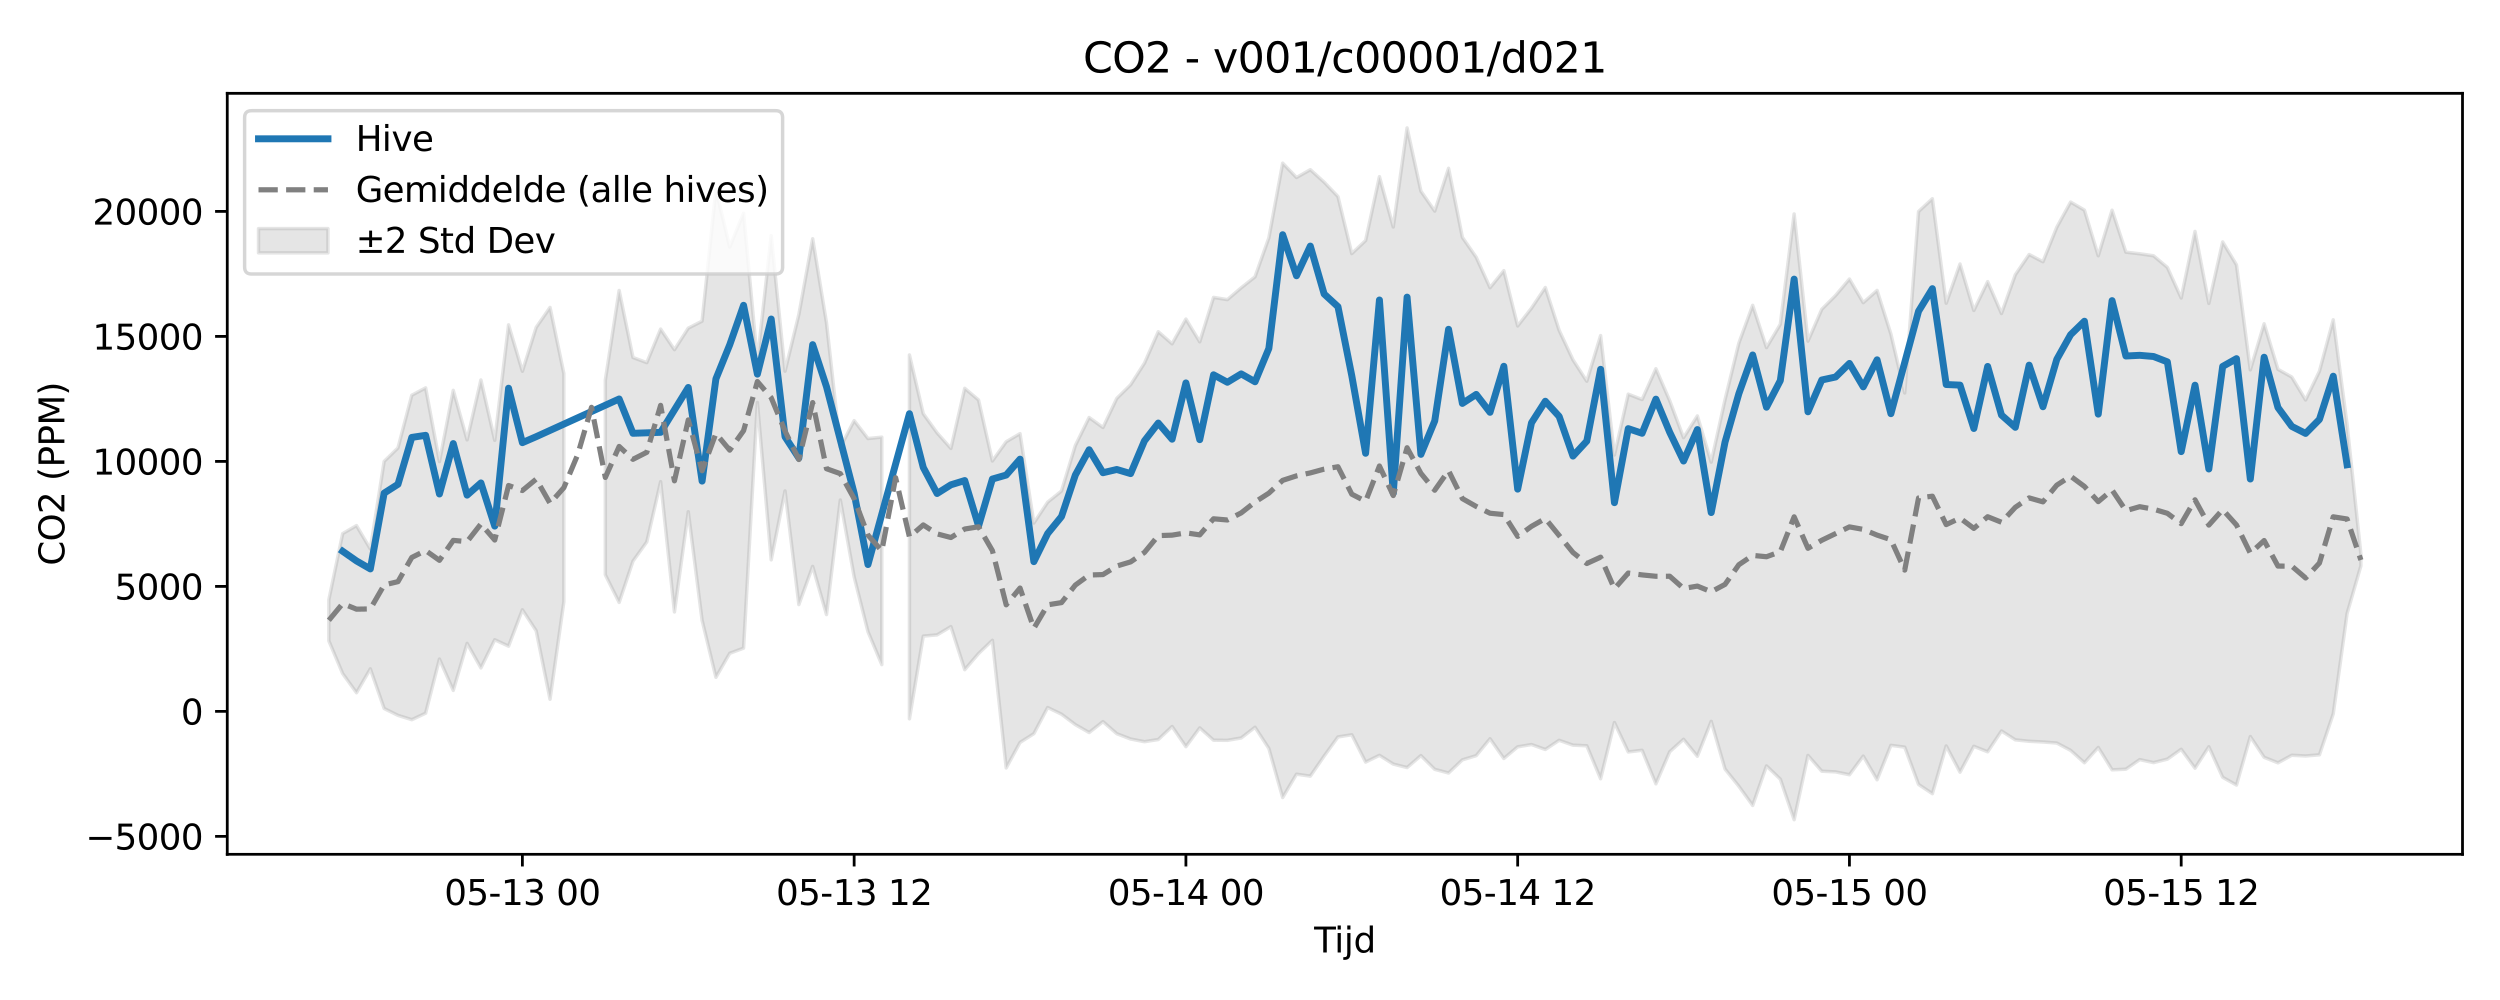 <?xml version="1.0" encoding="utf-8" standalone="no"?>
<!DOCTYPE svg PUBLIC "-//W3C//DTD SVG 1.1//EN"
  "http://www.w3.org/Graphics/SVG/1.1/DTD/svg11.dtd">
<svg xmlns:xlink="http://www.w3.org/1999/xlink" width="720pt" height="288pt" viewBox="0 0 720 288" xmlns="http://www.w3.org/2000/svg" version="1.1">
 <defs>
  <style type="text/css">*{stroke-linejoin: round; stroke-linecap: butt}</style>
 </defs>
 <g id="figure_1">
  <g id="patch_1">
   <path d="M 0 288 
L 720 288 
L 720 0 
L 0 0 
z
" style="fill: #ffffff"/>
  </g>
  <g id="axes_1">
   <g id="patch_2">
    <path d="M 65.45 246.04 
L 709.2 246.04 
L 709.2 26.88 
L 65.45 26.88 
z
" style="fill: #ffffff"/>
   </g>
   <g id="FillBetweenPolyCollection_1">
    <path d="M 94.711 172.713 
L 94.711 184.565 
L 98.693 194.005 
L 102.674 199.512 
L 106.655 192.628 
L 110.636 204.054 
L 114.617 206.027 
L 118.598 207.275 
L 122.579 205.402 
L 126.56 189.806 
L 130.542 198.836 
L 134.523 185.295 
L 138.504 192.362 
L 142.485 184.247 
L 146.466 186.095 
L 150.447 175.611 
L 154.428 181.695 
L 158.41 201.39 
L 162.391 173.303 
L 162.391 107.586 
L 162.391 107.586 
L 158.41 88.534 
L 154.428 94.281 
L 150.447 106.928 
L 146.466 93.55 
L 142.485 126.811 
L 138.504 109.435 
L 134.523 126.682 
L 130.542 112.42 
L 126.56 132.943 
L 122.579 111.709 
L 118.598 113.82 
L 114.617 128.997 
L 110.636 132.876 
L 106.655 158.117 
L 102.674 151.372 
L 98.693 153.663 
L 94.711 172.713 
z
" clip-path="url(#pc9bd839488)" style="fill: #808080; fill-opacity: 0.2; stroke: #808080; stroke-opacity: 0.2"/>
    <path d="M 174.334 109.461 
L 174.334 165.546 
L 178.315 173.503 
L 182.296 161.614 
L 186.278 156.073 
L 190.259 138.718 
L 194.24 176.245 
L 198.221 147.374 
L 202.202 178.638 
L 206.183 195.065 
L 210.164 188.152 
L 214.146 186.663 
L 218.127 115.908 
L 222.108 161.241 
L 226.089 141.38 
L 230.07 174.123 
L 234.051 163.123 
L 238.032 176.995 
L 242.013 143.99 
L 245.995 166.127 
L 249.976 181.931 
L 253.957 191.411 
L 253.957 125.903 
L 253.957 125.903 
L 249.976 126.303 
L 245.995 121.141 
L 242.013 128.833 
L 238.032 92.98 
L 234.051 68.763 
L 230.07 90.578 
L 226.089 106.904 
L 222.108 67.858 
L 218.127 103.854 
L 214.146 61.415 
L 210.164 71.136 
L 206.183 54.627 
L 202.202 92.484 
L 198.221 94.506 
L 194.24 100.713 
L 190.259 94.772 
L 186.278 104.44 
L 182.296 102.954 
L 178.315 83.65 
L 174.334 109.461 
z
" clip-path="url(#pc9bd839488)" style="fill: #808080; fill-opacity: 0.2; stroke: #808080; stroke-opacity: 0.2"/>
    <path d="M 261.919 102.219 
L 261.919 207.023 
L 265.9 183.204 
L 269.881 182.852 
L 273.863 180.463 
L 277.844 192.879 
L 281.825 188.224 
L 285.806 184.398 
L 289.787 221.164 
L 293.768 213.826 
L 297.749 211.301 
L 301.731 203.767 
L 305.712 205.689 
L 309.693 208.696 
L 313.674 210.972 
L 317.655 207.827 
L 321.636 211.308 
L 325.617 212.835 
L 329.599 213.609 
L 333.58 212.984 
L 337.561 209.233 
L 341.542 215.041 
L 345.523 209.633 
L 349.504 213.176 
L 353.485 213.221 
L 357.466 212.534 
L 361.448 209.448 
L 365.429 215.559 
L 369.41 229.695 
L 373.391 222.972 
L 377.372 223.527 
L 381.353 217.754 
L 385.334 212.237 
L 389.316 211.612 
L 393.297 219.481 
L 397.278 217.536 
L 401.259 220.056 
L 405.24 221.06 
L 409.221 217.61 
L 413.202 221.572 
L 417.184 222.626 
L 421.165 218.836 
L 425.146 217.633 
L 429.127 212.762 
L 433.108 218.446 
L 437.089 215.09 
L 441.07 214.425 
L 445.051 215.855 
L 449.033 213.205 
L 453.014 214.606 
L 456.995 214.784 
L 460.976 224.287 
L 464.957 208.09 
L 468.938 216.559 
L 472.919 216.081 
L 476.901 225.74 
L 480.882 216.499 
L 484.863 212.912 
L 488.844 217.807 
L 492.825 207.749 
L 496.806 221.482 
L 500.787 226.447 
L 504.769 231.969 
L 508.75 220.585 
L 512.731 224.391 
L 516.712 236.078 
L 520.693 217.558 
L 524.674 222.11 
L 528.655 222.307 
L 532.637 223.127 
L 536.618 217.759 
L 540.599 224.582 
L 544.58 214.659 
L 548.561 215.178 
L 552.542 225.913 
L 556.523 228.577 
L 560.504 214.833 
L 564.486 222.397 
L 568.467 214.933 
L 572.448 216.521 
L 576.429 210.521 
L 580.41 213.077 
L 584.391 213.487 
L 588.372 213.691 
L 592.354 213.994 
L 596.335 216.105 
L 600.316 219.675 
L 604.297 215.271 
L 608.278 221.71 
L 612.259 221.529 
L 616.24 218.768 
L 620.222 219.634 
L 624.203 218.634 
L 628.184 215.794 
L 632.165 221.243 
L 636.146 215.063 
L 640.127 223.859 
L 644.108 226.102 
L 648.09 212.12 
L 652.071 218.107 
L 656.052 219.7 
L 660.033 217.511 
L 664.014 217.724 
L 667.995 217.387 
L 671.976 205.576 
L 675.957 176.7 
L 679.939 162.951 
L 679.939 159.619 
L 679.939 159.619 
L 675.957 122.243 
L 671.976 92.108 
L 667.995 106.935 
L 664.014 115.188 
L 660.033 108.588 
L 656.052 106.365 
L 652.071 93.245 
L 648.09 106.524 
L 644.108 76.282 
L 640.127 69.677 
L 636.146 87.382 
L 632.165 66.647 
L 628.184 85.822 
L 624.203 77.018 
L 620.222 73.664 
L 616.24 73.085 
L 612.259 72.627 
L 608.278 60.544 
L 604.297 73.666 
L 600.316 60.516 
L 596.335 58.194 
L 592.354 65.452 
L 588.372 75.382 
L 584.391 73.302 
L 580.41 79.127 
L 576.429 90.291 
L 572.448 81.108 
L 568.467 89.418 
L 564.486 76.034 
L 560.504 87.334 
L 556.523 57.232 
L 552.542 60.918 
L 548.561 113.185 
L 544.58 96.201 
L 540.599 83.64 
L 536.618 87.168 
L 532.637 80.361 
L 528.655 85.092 
L 524.674 89.075 
L 520.693 98.253 
L 516.712 61.62 
L 512.731 93.395 
L 508.75 100.098 
L 504.769 87.936 
L 500.787 98.835 
L 496.806 115.124 
L 492.825 133.102 
L 488.844 119.783 
L 484.863 126.046 
L 480.882 115.412 
L 476.901 106.196 
L 472.919 115.068 
L 468.938 113.517 
L 464.957 131.04 
L 460.976 96.647 
L 456.995 109.792 
L 453.014 103.627 
L 449.033 95.118 
L 445.051 82.806 
L 441.07 88.748 
L 437.089 93.868 
L 433.108 77.949 
L 429.127 82.862 
L 425.146 74.079 
L 421.165 68.357 
L 417.184 48.464 
L 413.202 60.795 
L 409.221 55.038 
L 405.24 36.842 
L 401.259 65.377 
L 397.278 50.875 
L 393.297 69.27 
L 389.316 73.036 
L 385.334 56.613 
L 381.353 52.463 
L 377.372 48.865 
L 373.391 51.121 
L 369.41 46.988 
L 365.429 68.5 
L 361.448 79.722 
L 357.466 82.885 
L 353.485 86.291 
L 349.504 85.648 
L 345.523 98.451 
L 341.542 91.886 
L 337.561 99.013 
L 333.58 95.535 
L 329.599 104.604 
L 325.617 110.815 
L 321.636 114.733 
L 317.655 123.123 
L 313.674 120.238 
L 309.693 128.317 
L 305.712 141.414 
L 301.731 144.621 
L 297.749 150.638 
L 293.768 124.887 
L 289.787 127.215 
L 285.806 132.758 
L 281.825 115.201 
L 277.844 111.835 
L 273.863 129.147 
L 269.881 124.659 
L 265.9 119.149 
L 261.919 102.219 
z
" clip-path="url(#pc9bd839488)" style="fill: #808080; fill-opacity: 0.2; stroke: #808080; stroke-opacity: 0.2"/>
   </g>
   <g id="matplotlib.axis_1">
    <g id="xtick_1">
     <g id="line2d_1">
      <defs>
       <path id="m8b7c332a6a" d="M 0 0 
L 0 3.5 
" style="stroke: #000000; stroke-width: 0.8"/>
      </defs>
      <g>
       <use xlink:href="#m8b7c332a6a" x="150.447" y="246.04" style="stroke: #000000; stroke-width: 0.8"/>
      </g>
     </g>
     <g id="text_1">
      <!-- 05-13 00 -->
      <g transform="translate(127.967 260.638) scale(0.1 -0.1)">
       <defs>
        <path id="DejaVuSans-30" d="M 2034 4250 
Q 1547 4250 1301 3770 
Q 1056 3291 1056 2328 
Q 1056 1369 1301 889 
Q 1547 409 2034 409 
Q 2525 409 2770 889 
Q 3016 1369 3016 2328 
Q 3016 3291 2770 3770 
Q 2525 4250 2034 4250 
z
M 2034 4750 
Q 2819 4750 3233 4129 
Q 3647 3509 3647 2328 
Q 3647 1150 3233 529 
Q 2819 -91 2034 -91 
Q 1250 -91 836 529 
Q 422 1150 422 2328 
Q 422 3509 836 4129 
Q 1250 4750 2034 4750 
z
" transform="scale(0.016)"/>
        <path id="DejaVuSans-35" d="M 691 4666 
L 3169 4666 
L 3169 4134 
L 1269 4134 
L 1269 2991 
Q 1406 3038 1543 3061 
Q 1681 3084 1819 3084 
Q 2600 3084 3056 2656 
Q 3513 2228 3513 1497 
Q 3513 744 3044 326 
Q 2575 -91 1722 -91 
Q 1428 -91 1123 -41 
Q 819 9 494 109 
L 494 744 
Q 775 591 1075 516 
Q 1375 441 1709 441 
Q 2250 441 2565 725 
Q 2881 1009 2881 1497 
Q 2881 1984 2565 2268 
Q 2250 2553 1709 2553 
Q 1456 2553 1204 2497 
Q 953 2441 691 2322 
L 691 4666 
z
" transform="scale(0.016)"/>
        <path id="DejaVuSans-2d" d="M 313 2009 
L 1997 2009 
L 1997 1497 
L 313 1497 
L 313 2009 
z
" transform="scale(0.016)"/>
        <path id="DejaVuSans-31" d="M 794 531 
L 1825 531 
L 1825 4091 
L 703 3866 
L 703 4441 
L 1819 4666 
L 2450 4666 
L 2450 531 
L 3481 531 
L 3481 0 
L 794 0 
L 794 531 
z
" transform="scale(0.016)"/>
        <path id="DejaVuSans-33" d="M 2597 2516 
Q 3050 2419 3304 2112 
Q 3559 1806 3559 1356 
Q 3559 666 3084 287 
Q 2609 -91 1734 -91 
Q 1441 -91 1130 -33 
Q 819 25 488 141 
L 488 750 
Q 750 597 1062 519 
Q 1375 441 1716 441 
Q 2309 441 2620 675 
Q 2931 909 2931 1356 
Q 2931 1769 2642 2001 
Q 2353 2234 1838 2234 
L 1294 2234 
L 1294 2753 
L 1863 2753 
Q 2328 2753 2575 2939 
Q 2822 3125 2822 3475 
Q 2822 3834 2567 4026 
Q 2313 4219 1838 4219 
Q 1578 4219 1281 4162 
Q 984 4106 628 3988 
L 628 4550 
Q 988 4650 1302 4700 
Q 1616 4750 1894 4750 
Q 2613 4750 3031 4423 
Q 3450 4097 3450 3541 
Q 3450 3153 3228 2886 
Q 3006 2619 2597 2516 
z
" transform="scale(0.016)"/>
        <path id="DejaVuSans-20" transform="scale(0.016)"/>
       </defs>
       <use xlink:href="#DejaVuSans-30"/>
       <use xlink:href="#DejaVuSans-35" transform="translate(63.623 0)"/>
       <use xlink:href="#DejaVuSans-2d" transform="translate(127.246 0)"/>
       <use xlink:href="#DejaVuSans-31" transform="translate(163.33 0)"/>
       <use xlink:href="#DejaVuSans-33" transform="translate(226.953 0)"/>
       <use xlink:href="#DejaVuSans-20" transform="translate(290.576 0)"/>
       <use xlink:href="#DejaVuSans-30" transform="translate(322.363 0)"/>
       <use xlink:href="#DejaVuSans-30" transform="translate(385.986 0)"/>
      </g>
     </g>
    </g>
    <g id="xtick_2">
     <g id="line2d_2">
      <g>
       <use xlink:href="#m8b7c332a6a" x="245.995" y="246.04" style="stroke: #000000; stroke-width: 0.8"/>
      </g>
     </g>
     <g id="text_2">
      <!-- 05-13 12 -->
      <g transform="translate(223.514 260.638) scale(0.1 -0.1)">
       <defs>
        <path id="DejaVuSans-32" d="M 1228 531 
L 3431 531 
L 3431 0 
L 469 0 
L 469 531 
Q 828 903 1448 1529 
Q 2069 2156 2228 2338 
Q 2531 2678 2651 2914 
Q 2772 3150 2772 3378 
Q 2772 3750 2511 3984 
Q 2250 4219 1831 4219 
Q 1534 4219 1204 4116 
Q 875 4013 500 3803 
L 500 4441 
Q 881 4594 1212 4672 
Q 1544 4750 1819 4750 
Q 2544 4750 2975 4387 
Q 3406 4025 3406 3419 
Q 3406 3131 3298 2873 
Q 3191 2616 2906 2266 
Q 2828 2175 2409 1742 
Q 1991 1309 1228 531 
z
" transform="scale(0.016)"/>
       </defs>
       <use xlink:href="#DejaVuSans-30"/>
       <use xlink:href="#DejaVuSans-35" transform="translate(63.623 0)"/>
       <use xlink:href="#DejaVuSans-2d" transform="translate(127.246 0)"/>
       <use xlink:href="#DejaVuSans-31" transform="translate(163.33 0)"/>
       <use xlink:href="#DejaVuSans-33" transform="translate(226.953 0)"/>
       <use xlink:href="#DejaVuSans-20" transform="translate(290.576 0)"/>
       <use xlink:href="#DejaVuSans-31" transform="translate(322.363 0)"/>
       <use xlink:href="#DejaVuSans-32" transform="translate(385.986 0)"/>
      </g>
     </g>
    </g>
    <g id="xtick_3">
     <g id="line2d_3">
      <g>
       <use xlink:href="#m8b7c332a6a" x="341.542" y="246.04" style="stroke: #000000; stroke-width: 0.8"/>
      </g>
     </g>
     <g id="text_3">
      <!-- 05-14 00 -->
      <g transform="translate(319.061 260.638) scale(0.1 -0.1)">
       <defs>
        <path id="DejaVuSans-34" d="M 2419 4116 
L 825 1625 
L 2419 1625 
L 2419 4116 
z
M 2253 4666 
L 3047 4666 
L 3047 1625 
L 3713 1625 
L 3713 1100 
L 3047 1100 
L 3047 0 
L 2419 0 
L 2419 1100 
L 313 1100 
L 313 1709 
L 2253 4666 
z
" transform="scale(0.016)"/>
       </defs>
       <use xlink:href="#DejaVuSans-30"/>
       <use xlink:href="#DejaVuSans-35" transform="translate(63.623 0)"/>
       <use xlink:href="#DejaVuSans-2d" transform="translate(127.246 0)"/>
       <use xlink:href="#DejaVuSans-31" transform="translate(163.33 0)"/>
       <use xlink:href="#DejaVuSans-34" transform="translate(226.953 0)"/>
       <use xlink:href="#DejaVuSans-20" transform="translate(290.576 0)"/>
       <use xlink:href="#DejaVuSans-30" transform="translate(322.363 0)"/>
       <use xlink:href="#DejaVuSans-30" transform="translate(385.986 0)"/>
      </g>
     </g>
    </g>
    <g id="xtick_4">
     <g id="line2d_4">
      <g>
       <use xlink:href="#m8b7c332a6a" x="437.089" y="246.04" style="stroke: #000000; stroke-width: 0.8"/>
      </g>
     </g>
     <g id="text_4">
      <!-- 05-14 12 -->
      <g transform="translate(414.609 260.638) scale(0.1 -0.1)">
       <use xlink:href="#DejaVuSans-30"/>
       <use xlink:href="#DejaVuSans-35" transform="translate(63.623 0)"/>
       <use xlink:href="#DejaVuSans-2d" transform="translate(127.246 0)"/>
       <use xlink:href="#DejaVuSans-31" transform="translate(163.33 0)"/>
       <use xlink:href="#DejaVuSans-34" transform="translate(226.953 0)"/>
       <use xlink:href="#DejaVuSans-20" transform="translate(290.576 0)"/>
       <use xlink:href="#DejaVuSans-31" transform="translate(322.363 0)"/>
       <use xlink:href="#DejaVuSans-32" transform="translate(385.986 0)"/>
      </g>
     </g>
    </g>
    <g id="xtick_5">
     <g id="line2d_5">
      <g>
       <use xlink:href="#m8b7c332a6a" x="532.637" y="246.04" style="stroke: #000000; stroke-width: 0.8"/>
      </g>
     </g>
     <g id="text_5">
      <!-- 05-15 00 -->
      <g transform="translate(510.156 260.638) scale(0.1 -0.1)">
       <use xlink:href="#DejaVuSans-30"/>
       <use xlink:href="#DejaVuSans-35" transform="translate(63.623 0)"/>
       <use xlink:href="#DejaVuSans-2d" transform="translate(127.246 0)"/>
       <use xlink:href="#DejaVuSans-31" transform="translate(163.33 0)"/>
       <use xlink:href="#DejaVuSans-35" transform="translate(226.953 0)"/>
       <use xlink:href="#DejaVuSans-20" transform="translate(290.576 0)"/>
       <use xlink:href="#DejaVuSans-30" transform="translate(322.363 0)"/>
       <use xlink:href="#DejaVuSans-30" transform="translate(385.986 0)"/>
      </g>
     </g>
    </g>
    <g id="xtick_6">
     <g id="line2d_6">
      <g>
       <use xlink:href="#m8b7c332a6a" x="628.184" y="246.04" style="stroke: #000000; stroke-width: 0.8"/>
      </g>
     </g>
     <g id="text_6">
      <!-- 05-15 12 -->
      <g transform="translate(605.703 260.638) scale(0.1 -0.1)">
       <use xlink:href="#DejaVuSans-30"/>
       <use xlink:href="#DejaVuSans-35" transform="translate(63.623 0)"/>
       <use xlink:href="#DejaVuSans-2d" transform="translate(127.246 0)"/>
       <use xlink:href="#DejaVuSans-31" transform="translate(163.33 0)"/>
       <use xlink:href="#DejaVuSans-35" transform="translate(226.953 0)"/>
       <use xlink:href="#DejaVuSans-20" transform="translate(290.576 0)"/>
       <use xlink:href="#DejaVuSans-31" transform="translate(322.363 0)"/>
       <use xlink:href="#DejaVuSans-32" transform="translate(385.986 0)"/>
      </g>
     </g>
    </g>
    <g id="text_7">
     <!-- Tijd -->
     <g transform="translate(378.475 274.317) scale(0.1 -0.1)">
      <defs>
       <path id="DejaVuSans-54" d="M -19 4666 
L 3928 4666 
L 3928 4134 
L 2272 4134 
L 2272 0 
L 1638 0 
L 1638 4134 
L -19 4134 
L -19 4666 
z
" transform="scale(0.016)"/>
       <path id="DejaVuSans-69" d="M 603 3500 
L 1178 3500 
L 1178 0 
L 603 0 
L 603 3500 
z
M 603 4863 
L 1178 4863 
L 1178 4134 
L 603 4134 
L 603 4863 
z
" transform="scale(0.016)"/>
       <path id="DejaVuSans-6a" d="M 603 3500 
L 1178 3500 
L 1178 -63 
Q 1178 -731 923 -1031 
Q 669 -1331 103 -1331 
L -116 -1331 
L -116 -844 
L 38 -844 
Q 366 -844 484 -692 
Q 603 -541 603 -63 
L 603 3500 
z
M 603 4863 
L 1178 4863 
L 1178 4134 
L 603 4134 
L 603 4863 
z
" transform="scale(0.016)"/>
       <path id="DejaVuSans-64" d="M 2906 2969 
L 2906 4863 
L 3481 4863 
L 3481 0 
L 2906 0 
L 2906 525 
Q 2725 213 2448 61 
Q 2172 -91 1784 -91 
Q 1150 -91 751 415 
Q 353 922 353 1747 
Q 353 2572 751 3078 
Q 1150 3584 1784 3584 
Q 2172 3584 2448 3432 
Q 2725 3281 2906 2969 
z
M 947 1747 
Q 947 1113 1208 752 
Q 1469 391 1925 391 
Q 2381 391 2643 752 
Q 2906 1113 2906 1747 
Q 2906 2381 2643 2742 
Q 2381 3103 1925 3103 
Q 1469 3103 1208 2742 
Q 947 2381 947 1747 
z
" transform="scale(0.016)"/>
      </defs>
      <use xlink:href="#DejaVuSans-54"/>
      <use xlink:href="#DejaVuSans-69" transform="translate(57.959 0)"/>
      <use xlink:href="#DejaVuSans-6a" transform="translate(85.742 0)"/>
      <use xlink:href="#DejaVuSans-64" transform="translate(113.525 0)"/>
     </g>
    </g>
   </g>
   <g id="matplotlib.axis_2">
    <g id="ytick_1">
     <g id="line2d_7">
      <defs>
       <path id="m42259dd71a" d="M 0 0 
L -3.5 0 
" style="stroke: #000000; stroke-width: 0.8"/>
      </defs>
      <g>
       <use xlink:href="#m42259dd71a" x="65.45" y="240.872" style="stroke: #000000; stroke-width: 0.8"/>
      </g>
     </g>
     <g id="text_8">
      <!-- −5000 -->
      <g transform="translate(24.62 244.671) scale(0.1 -0.1)">
       <defs>
        <path id="DejaVuSans-2212" d="M 678 2272 
L 4684 2272 
L 4684 1741 
L 678 1741 
L 678 2272 
z
" transform="scale(0.016)"/>
       </defs>
       <use xlink:href="#DejaVuSans-2212"/>
       <use xlink:href="#DejaVuSans-35" transform="translate(83.789 0)"/>
       <use xlink:href="#DejaVuSans-30" transform="translate(147.412 0)"/>
       <use xlink:href="#DejaVuSans-30" transform="translate(211.035 0)"/>
       <use xlink:href="#DejaVuSans-30" transform="translate(274.658 0)"/>
      </g>
     </g>
    </g>
    <g id="ytick_2">
     <g id="line2d_8">
      <g>
       <use xlink:href="#m42259dd71a" x="65.45" y="204.876" style="stroke: #000000; stroke-width: 0.8"/>
      </g>
     </g>
     <g id="text_9">
      <!-- 0 -->
      <g transform="translate(52.087 208.675) scale(0.1 -0.1)">
       <use xlink:href="#DejaVuSans-30"/>
      </g>
     </g>
    </g>
    <g id="ytick_3">
     <g id="line2d_9">
      <g>
       <use xlink:href="#m42259dd71a" x="65.45" y="168.879" style="stroke: #000000; stroke-width: 0.8"/>
      </g>
     </g>
     <g id="text_10">
      <!-- 5000 -->
      <g transform="translate(33 172.678) scale(0.1 -0.1)">
       <use xlink:href="#DejaVuSans-35"/>
       <use xlink:href="#DejaVuSans-30" transform="translate(63.623 0)"/>
       <use xlink:href="#DejaVuSans-30" transform="translate(127.246 0)"/>
       <use xlink:href="#DejaVuSans-30" transform="translate(190.869 0)"/>
      </g>
     </g>
    </g>
    <g id="ytick_4">
     <g id="line2d_10">
      <g>
       <use xlink:href="#m42259dd71a" x="65.45" y="132.883" style="stroke: #000000; stroke-width: 0.8"/>
      </g>
     </g>
     <g id="text_11">
      <!-- 10000 -->
      <g transform="translate(26.637 136.682) scale(0.1 -0.1)">
       <use xlink:href="#DejaVuSans-31"/>
       <use xlink:href="#DejaVuSans-30" transform="translate(63.623 0)"/>
       <use xlink:href="#DejaVuSans-30" transform="translate(127.246 0)"/>
       <use xlink:href="#DejaVuSans-30" transform="translate(190.869 0)"/>
       <use xlink:href="#DejaVuSans-30" transform="translate(254.492 0)"/>
      </g>
     </g>
    </g>
    <g id="ytick_5">
     <g id="line2d_11">
      <g>
       <use xlink:href="#m42259dd71a" x="65.45" y="96.886" style="stroke: #000000; stroke-width: 0.8"/>
      </g>
     </g>
     <g id="text_12">
      <!-- 15000 -->
      <g transform="translate(26.637 100.685) scale(0.1 -0.1)">
       <use xlink:href="#DejaVuSans-31"/>
       <use xlink:href="#DejaVuSans-35" transform="translate(63.623 0)"/>
       <use xlink:href="#DejaVuSans-30" transform="translate(127.246 0)"/>
       <use xlink:href="#DejaVuSans-30" transform="translate(190.869 0)"/>
       <use xlink:href="#DejaVuSans-30" transform="translate(254.492 0)"/>
      </g>
     </g>
    </g>
    <g id="ytick_6">
     <g id="line2d_12">
      <g>
       <use xlink:href="#m42259dd71a" x="65.45" y="60.89" style="stroke: #000000; stroke-width: 0.8"/>
      </g>
     </g>
     <g id="text_13">
      <!-- 20000 -->
      <g transform="translate(26.637 64.689) scale(0.1 -0.1)">
       <use xlink:href="#DejaVuSans-32"/>
       <use xlink:href="#DejaVuSans-30" transform="translate(63.623 0)"/>
       <use xlink:href="#DejaVuSans-30" transform="translate(127.246 0)"/>
       <use xlink:href="#DejaVuSans-30" transform="translate(190.869 0)"/>
       <use xlink:href="#DejaVuSans-30" transform="translate(254.492 0)"/>
      </g>
     </g>
    </g>
    <g id="text_14">
     <!-- CO2 (PPM) -->
     <g transform="translate(18.541 162.903) rotate(-90) scale(0.1 -0.1)">
      <defs>
       <path id="DejaVuSans-43" d="M 4122 4306 
L 4122 3641 
Q 3803 3938 3442 4084 
Q 3081 4231 2675 4231 
Q 1875 4231 1450 3742 
Q 1025 3253 1025 2328 
Q 1025 1406 1450 917 
Q 1875 428 2675 428 
Q 3081 428 3442 575 
Q 3803 722 4122 1019 
L 4122 359 
Q 3791 134 3420 21 
Q 3050 -91 2638 -91 
Q 1578 -91 968 557 
Q 359 1206 359 2328 
Q 359 3453 968 4101 
Q 1578 4750 2638 4750 
Q 3056 4750 3426 4639 
Q 3797 4528 4122 4306 
z
" transform="scale(0.016)"/>
       <path id="DejaVuSans-4f" d="M 2522 4238 
Q 1834 4238 1429 3725 
Q 1025 3213 1025 2328 
Q 1025 1447 1429 934 
Q 1834 422 2522 422 
Q 3209 422 3611 934 
Q 4013 1447 4013 2328 
Q 4013 3213 3611 3725 
Q 3209 4238 2522 4238 
z
M 2522 4750 
Q 3503 4750 4090 4092 
Q 4678 3434 4678 2328 
Q 4678 1225 4090 567 
Q 3503 -91 2522 -91 
Q 1538 -91 948 565 
Q 359 1222 359 2328 
Q 359 3434 948 4092 
Q 1538 4750 2522 4750 
z
" transform="scale(0.016)"/>
       <path id="DejaVuSans-28" d="M 1984 4856 
Q 1566 4138 1362 3434 
Q 1159 2731 1159 2009 
Q 1159 1288 1364 580 
Q 1569 -128 1984 -844 
L 1484 -844 
Q 1016 -109 783 600 
Q 550 1309 550 2009 
Q 550 2706 781 3412 
Q 1013 4119 1484 4856 
L 1984 4856 
z
" transform="scale(0.016)"/>
       <path id="DejaVuSans-50" d="M 1259 4147 
L 1259 2394 
L 2053 2394 
Q 2494 2394 2734 2622 
Q 2975 2850 2975 3272 
Q 2975 3691 2734 3919 
Q 2494 4147 2053 4147 
L 1259 4147 
z
M 628 4666 
L 2053 4666 
Q 2838 4666 3239 4311 
Q 3641 3956 3641 3272 
Q 3641 2581 3239 2228 
Q 2838 1875 2053 1875 
L 1259 1875 
L 1259 0 
L 628 0 
L 628 4666 
z
" transform="scale(0.016)"/>
       <path id="DejaVuSans-4d" d="M 628 4666 
L 1569 4666 
L 2759 1491 
L 3956 4666 
L 4897 4666 
L 4897 0 
L 4281 0 
L 4281 4097 
L 3078 897 
L 2444 897 
L 1241 4097 
L 1241 0 
L 628 0 
L 628 4666 
z
" transform="scale(0.016)"/>
       <path id="DejaVuSans-29" d="M 513 4856 
L 1013 4856 
Q 1481 4119 1714 3412 
Q 1947 2706 1947 2009 
Q 1947 1309 1714 600 
Q 1481 -109 1013 -844 
L 513 -844 
Q 928 -128 1133 580 
Q 1338 1288 1338 2009 
Q 1338 2731 1133 3434 
Q 928 4138 513 4856 
z
" transform="scale(0.016)"/>
      </defs>
      <use xlink:href="#DejaVuSans-43"/>
      <use xlink:href="#DejaVuSans-4f" transform="translate(69.824 0)"/>
      <use xlink:href="#DejaVuSans-32" transform="translate(148.535 0)"/>
      <use xlink:href="#DejaVuSans-20" transform="translate(212.158 0)"/>
      <use xlink:href="#DejaVuSans-28" transform="translate(243.945 0)"/>
      <use xlink:href="#DejaVuSans-50" transform="translate(282.959 0)"/>
      <use xlink:href="#DejaVuSans-50" transform="translate(343.262 0)"/>
      <use xlink:href="#DejaVuSans-4d" transform="translate(403.564 0)"/>
      <use xlink:href="#DejaVuSans-29" transform="translate(489.844 0)"/>
     </g>
    </g>
   </g>
   <g id="line2d_13">
    <path d="M 98.693 158.771 
L 102.674 161.548 
L 106.655 163.847 
L 110.636 142.019 
L 114.617 139.475 
L 118.598 125.971 
L 122.579 125.374 
L 126.56 142.268 
L 130.542 127.752 
L 134.523 142.597 
L 138.504 139.086 
L 142.485 151.514 
L 146.466 111.808 
L 150.447 127.488 
L 154.428 125.763 
L 178.315 114.904 
L 182.296 124.791 
L 190.259 124.514 
L 198.221 111.594 
L 202.202 138.556 
L 206.183 109.111 
L 210.164 99.294 
L 214.146 87.93 
L 218.127 107.75 
L 222.108 91.883 
L 226.089 125.791 
L 230.07 131.904 
L 234.051 99.262 
L 238.032 111.393 
L 245.995 142.076 
L 249.976 162.587 
L 261.919 119.15 
L 265.9 134.632 
L 269.881 142.129 
L 273.863 139.624 
L 277.844 138.397 
L 281.825 151.482 
L 285.806 137.965 
L 289.787 136.816 
L 293.768 132.24 
L 297.749 161.752 
L 301.731 153.653 
L 305.712 148.772 
L 309.693 136.816 
L 313.674 129.528 
L 317.655 136.144 
L 321.636 135.21 
L 325.617 136.398 
L 329.599 126.979 
L 333.58 121.841 
L 337.561 126.487 
L 341.542 110.284 
L 345.523 126.622 
L 349.504 107.942 
L 353.485 110.092 
L 357.466 107.68 
L 361.448 109.946 
L 365.429 100.359 
L 369.41 67.6 
L 373.391 79.417 
L 377.372 70.875 
L 381.353 84.669 
L 385.334 88.326 
L 389.316 108.23 
L 393.297 130.545 
L 397.278 86.402 
L 401.259 142.04 
L 405.24 85.576 
L 409.221 130.853 
L 413.202 121.223 
L 417.184 94.839 
L 421.165 116.183 
L 425.146 113.593 
L 429.127 118.743 
L 433.108 105.492 
L 437.089 140.867 
L 441.07 121.777 
L 445.051 115.559 
L 449.033 119.922 
L 453.014 131.354 
L 456.995 127.037 
L 460.976 106.364 
L 464.957 144.765 
L 468.938 123.447 
L 472.919 124.784 
L 476.901 114.96 
L 480.882 124.51 
L 484.863 132.775 
L 488.844 123.718 
L 492.825 147.617 
L 496.806 127.334 
L 500.787 113.38 
L 504.769 102.233 
L 508.75 117.277 
L 512.731 109.603 
L 516.712 80.395 
L 520.693 118.592 
L 524.674 109.437 
L 528.655 108.576 
L 532.637 104.666 
L 536.618 111.41 
L 540.599 103.63 
L 544.58 119.139 
L 552.542 89.629 
L 556.523 83.136 
L 560.504 110.74 
L 564.486 110.914 
L 568.467 123.405 
L 572.448 105.536 
L 576.429 119.538 
L 580.41 123.065 
L 584.391 105.165 
L 588.372 117.14 
L 592.354 103.495 
L 596.335 96.39 
L 600.316 92.514 
L 604.297 119.266 
L 608.278 86.584 
L 612.259 102.531 
L 616.24 102.331 
L 620.222 102.672 
L 624.203 104.218 
L 628.184 130.065 
L 632.165 110.937 
L 636.146 135.069 
L 640.127 105.535 
L 644.108 103.294 
L 648.09 137.955 
L 652.071 102.883 
L 656.052 117.373 
L 660.033 122.8 
L 664.014 124.827 
L 667.995 120.795 
L 671.976 108.351 
L 675.957 133.855 
L 675.957 133.855 
" clip-path="url(#pc9bd839488)" style="fill: none; stroke: #1f77b4; stroke-width: 2; stroke-linecap: square"/>
   </g>
   <g id="line2d_14">
    <path d="M 94.711 178.639 
L 98.693 173.834 
L 102.674 175.442 
L 106.655 175.372 
L 110.636 168.465 
L 114.617 167.512 
L 118.598 160.548 
L 122.579 158.555 
L 126.56 161.374 
L 130.542 155.628 
L 134.523 155.989 
L 138.504 150.898 
L 142.485 155.529 
L 146.466 139.823 
L 150.447 141.269 
L 154.428 137.988 
L 158.41 144.962 
L 162.391 140.444 
L 166.372 130.953 
L 170.353 117.313 
L 174.334 137.503 
L 178.315 128.577 
L 182.296 132.284 
L 186.278 130.256 
L 190.259 116.745 
L 194.24 138.479 
L 198.221 120.94 
L 202.202 135.561 
L 206.183 124.846 
L 210.164 129.644 
L 214.146 124.039 
L 218.127 109.881 
L 222.108 114.549 
L 226.089 124.142 
L 230.07 132.351 
L 234.051 115.943 
L 238.032 134.988 
L 242.013 136.412 
L 245.995 143.634 
L 249.976 154.117 
L 253.957 158.657 
L 257.938 137.586 
L 261.919 154.621 
L 265.9 151.177 
L 269.881 153.756 
L 273.863 154.805 
L 277.844 152.357 
L 281.825 151.712 
L 285.806 158.578 
L 289.787 174.189 
L 293.768 169.356 
L 297.749 180.97 
L 301.731 174.194 
L 305.712 173.551 
L 309.693 168.506 
L 313.674 165.605 
L 317.655 165.475 
L 321.636 163.02 
L 325.617 161.825 
L 329.599 159.107 
L 333.58 154.259 
L 337.561 154.123 
L 341.542 153.463 
L 345.523 154.042 
L 349.504 149.412 
L 353.485 149.756 
L 357.466 147.71 
L 361.448 144.585 
L 365.429 142.03 
L 369.41 138.341 
L 373.391 137.047 
L 377.372 136.196 
L 381.353 135.108 
L 385.334 134.425 
L 389.316 142.324 
L 393.297 144.376 
L 397.278 134.206 
L 401.259 142.716 
L 405.24 128.951 
L 409.221 136.324 
L 413.202 141.183 
L 417.184 135.545 
L 421.165 143.597 
L 425.146 145.856 
L 429.127 147.812 
L 433.108 148.198 
L 437.089 154.479 
L 441.07 151.587 
L 445.051 149.33 
L 453.014 159.117 
L 456.995 162.288 
L 460.976 160.467 
L 464.957 169.565 
L 468.938 165.038 
L 472.919 165.574 
L 476.901 165.968 
L 480.882 165.955 
L 484.863 169.479 
L 488.844 168.795 
L 492.825 170.426 
L 496.806 168.303 
L 500.787 162.641 
L 504.769 159.952 
L 508.75 160.342 
L 512.731 158.893 
L 516.712 148.849 
L 520.693 157.906 
L 524.674 155.593 
L 532.637 151.744 
L 536.618 152.463 
L 540.599 154.111 
L 544.58 155.43 
L 548.561 164.182 
L 552.542 143.415 
L 556.523 142.905 
L 560.504 151.083 
L 564.486 149.216 
L 568.467 152.176 
L 572.448 148.815 
L 576.429 150.406 
L 580.41 146.102 
L 584.391 143.394 
L 588.372 144.536 
L 592.354 139.723 
L 596.335 137.15 
L 600.316 140.096 
L 604.297 144.469 
L 608.278 141.127 
L 612.259 147.078 
L 616.24 145.926 
L 620.222 146.649 
L 624.203 147.826 
L 628.184 150.808 
L 632.165 143.945 
L 636.146 151.222 
L 640.127 146.768 
L 644.108 151.192 
L 648.09 159.322 
L 652.071 155.676 
L 656.052 163.033 
L 660.033 163.05 
L 664.014 166.456 
L 667.995 162.161 
L 671.976 148.842 
L 675.957 149.471 
L 679.939 161.285 
L 679.939 161.285 
" clip-path="url(#pc9bd839488)" style="fill: none; stroke-dasharray: 5.55,2.4; stroke-dashoffset: 0; stroke: #808080; stroke-width: 1.5"/>
   </g>
   <g id="patch_3">
    <path d="M 65.45 246.04 
L 65.45 26.88 
" style="fill: none; stroke: #000000; stroke-width: 0.8; stroke-linejoin: miter; stroke-linecap: square"/>
   </g>
   <g id="patch_4">
    <path d="M 709.2 246.04 
L 709.2 26.88 
" style="fill: none; stroke: #000000; stroke-width: 0.8; stroke-linejoin: miter; stroke-linecap: square"/>
   </g>
   <g id="patch_5">
    <path d="M 65.45 246.04 
L 709.2 246.04 
" style="fill: none; stroke: #000000; stroke-width: 0.8; stroke-linejoin: miter; stroke-linecap: square"/>
   </g>
   <g id="patch_6">
    <path d="M 65.45 26.88 
L 709.2 26.88 
" style="fill: none; stroke: #000000; stroke-width: 0.8; stroke-linejoin: miter; stroke-linecap: square"/>
   </g>
   <g id="text_15">
    <!-- CO2 - v001/c00001/d021 -->
    <g transform="translate(311.922 20.88) scale(0.12 -0.12)">
     <defs>
      <path id="DejaVuSans-76" d="M 191 3500 
L 800 3500 
L 1894 563 
L 2988 3500 
L 3597 3500 
L 2284 0 
L 1503 0 
L 191 3500 
z
" transform="scale(0.016)"/>
      <path id="DejaVuSans-2f" d="M 1625 4666 
L 2156 4666 
L 531 -594 
L 0 -594 
L 1625 4666 
z
" transform="scale(0.016)"/>
      <path id="DejaVuSans-63" d="M 3122 3366 
L 3122 2828 
Q 2878 2963 2633 3030 
Q 2388 3097 2138 3097 
Q 1578 3097 1268 2742 
Q 959 2388 959 1747 
Q 959 1106 1268 751 
Q 1578 397 2138 397 
Q 2388 397 2633 464 
Q 2878 531 3122 666 
L 3122 134 
Q 2881 22 2623 -34 
Q 2366 -91 2075 -91 
Q 1284 -91 818 406 
Q 353 903 353 1747 
Q 353 2603 823 3093 
Q 1294 3584 2113 3584 
Q 2378 3584 2631 3529 
Q 2884 3475 3122 3366 
z
" transform="scale(0.016)"/>
     </defs>
     <use xlink:href="#DejaVuSans-43"/>
     <use xlink:href="#DejaVuSans-4f" transform="translate(69.824 0)"/>
     <use xlink:href="#DejaVuSans-32" transform="translate(148.535 0)"/>
     <use xlink:href="#DejaVuSans-20" transform="translate(212.158 0)"/>
     <use xlink:href="#DejaVuSans-2d" transform="translate(243.945 0)"/>
     <use xlink:href="#DejaVuSans-20" transform="translate(280.029 0)"/>
     <use xlink:href="#DejaVuSans-76" transform="translate(311.816 0)"/>
     <use xlink:href="#DejaVuSans-30" transform="translate(370.996 0)"/>
     <use xlink:href="#DejaVuSans-30" transform="translate(434.619 0)"/>
     <use xlink:href="#DejaVuSans-31" transform="translate(498.242 0)"/>
     <use xlink:href="#DejaVuSans-2f" transform="translate(561.865 0)"/>
     <use xlink:href="#DejaVuSans-63" transform="translate(595.557 0)"/>
     <use xlink:href="#DejaVuSans-30" transform="translate(650.537 0)"/>
     <use xlink:href="#DejaVuSans-30" transform="translate(714.16 0)"/>
     <use xlink:href="#DejaVuSans-30" transform="translate(777.783 0)"/>
     <use xlink:href="#DejaVuSans-30" transform="translate(841.406 0)"/>
     <use xlink:href="#DejaVuSans-31" transform="translate(905.029 0)"/>
     <use xlink:href="#DejaVuSans-2f" transform="translate(968.652 0)"/>
     <use xlink:href="#DejaVuSans-64" transform="translate(1002.344 0)"/>
     <use xlink:href="#DejaVuSans-30" transform="translate(1065.82 0)"/>
     <use xlink:href="#DejaVuSans-32" transform="translate(1129.443 0)"/>
     <use xlink:href="#DejaVuSans-31" transform="translate(1193.066 0)"/>
    </g>
   </g>
   <g id="legend_1">
    <g id="patch_7">
     <path d="M 72.45 78.914 
L 223.394 78.914 
Q 225.394 78.914 225.394 76.914 
L 225.394 33.88 
Q 225.394 31.88 223.394 31.88 
L 72.45 31.88 
Q 70.45 31.88 70.45 33.88 
L 70.45 76.914 
Q 70.45 78.914 72.45 78.914 
z
" style="fill: #ffffff; opacity: 0.8; stroke: #cccccc; stroke-linejoin: miter"/>
    </g>
    <g id="line2d_15">
     <path d="M 74.45 39.978 
L 84.45 39.978 
L 94.45 39.978 
" style="fill: none; stroke: #1f77b4; stroke-width: 2; stroke-linecap: square"/>
    </g>
    <g id="text_16">
     <!-- Hive -->
     <g transform="translate(102.45 43.478) scale(0.1 -0.1)">
      <defs>
       <path id="DejaVuSans-48" d="M 628 4666 
L 1259 4666 
L 1259 2753 
L 3553 2753 
L 3553 4666 
L 4184 4666 
L 4184 0 
L 3553 0 
L 3553 2222 
L 1259 2222 
L 1259 0 
L 628 0 
L 628 4666 
z
" transform="scale(0.016)"/>
       <path id="DejaVuSans-65" d="M 3597 1894 
L 3597 1613 
L 953 1613 
Q 991 1019 1311 708 
Q 1631 397 2203 397 
Q 2534 397 2845 478 
Q 3156 559 3463 722 
L 3463 178 
Q 3153 47 2828 -22 
Q 2503 -91 2169 -91 
Q 1331 -91 842 396 
Q 353 884 353 1716 
Q 353 2575 817 3079 
Q 1281 3584 2069 3584 
Q 2775 3584 3186 3129 
Q 3597 2675 3597 1894 
z
M 3022 2063 
Q 3016 2534 2758 2815 
Q 2500 3097 2075 3097 
Q 1594 3097 1305 2825 
Q 1016 2553 972 2059 
L 3022 2063 
z
" transform="scale(0.016)"/>
      </defs>
      <use xlink:href="#DejaVuSans-48"/>
      <use xlink:href="#DejaVuSans-69" transform="translate(75.195 0)"/>
      <use xlink:href="#DejaVuSans-76" transform="translate(102.979 0)"/>
      <use xlink:href="#DejaVuSans-65" transform="translate(162.158 0)"/>
     </g>
    </g>
    <g id="line2d_16">
     <path d="M 74.45 54.657 
L 84.45 54.657 
L 94.45 54.657 
" style="fill: none; stroke-dasharray: 5.55,2.4; stroke-dashoffset: 0; stroke: #808080; stroke-width: 1.5"/>
    </g>
    <g id="text_17">
     <!-- Gemiddelde (alle hives) -->
     <g transform="translate(102.45 58.157) scale(0.1 -0.1)">
      <defs>
       <path id="DejaVuSans-47" d="M 3809 666 
L 3809 1919 
L 2778 1919 
L 2778 2438 
L 4434 2438 
L 4434 434 
Q 4069 175 3628 42 
Q 3188 -91 2688 -91 
Q 1594 -91 976 548 
Q 359 1188 359 2328 
Q 359 3472 976 4111 
Q 1594 4750 2688 4750 
Q 3144 4750 3555 4637 
Q 3966 4525 4313 4306 
L 4313 3634 
Q 3963 3931 3569 4081 
Q 3175 4231 2741 4231 
Q 1884 4231 1454 3753 
Q 1025 3275 1025 2328 
Q 1025 1384 1454 906 
Q 1884 428 2741 428 
Q 3075 428 3337 486 
Q 3600 544 3809 666 
z
" transform="scale(0.016)"/>
       <path id="DejaVuSans-6d" d="M 3328 2828 
Q 3544 3216 3844 3400 
Q 4144 3584 4550 3584 
Q 5097 3584 5394 3201 
Q 5691 2819 5691 2113 
L 5691 0 
L 5113 0 
L 5113 2094 
Q 5113 2597 4934 2840 
Q 4756 3084 4391 3084 
Q 3944 3084 3684 2787 
Q 3425 2491 3425 1978 
L 3425 0 
L 2847 0 
L 2847 2094 
Q 2847 2600 2669 2842 
Q 2491 3084 2119 3084 
Q 1678 3084 1418 2786 
Q 1159 2488 1159 1978 
L 1159 0 
L 581 0 
L 581 3500 
L 1159 3500 
L 1159 2956 
Q 1356 3278 1631 3431 
Q 1906 3584 2284 3584 
Q 2666 3584 2933 3390 
Q 3200 3197 3328 2828 
z
" transform="scale(0.016)"/>
       <path id="DejaVuSans-6c" d="M 603 4863 
L 1178 4863 
L 1178 0 
L 603 0 
L 603 4863 
z
" transform="scale(0.016)"/>
       <path id="DejaVuSans-61" d="M 2194 1759 
Q 1497 1759 1228 1600 
Q 959 1441 959 1056 
Q 959 750 1161 570 
Q 1363 391 1709 391 
Q 2188 391 2477 730 
Q 2766 1069 2766 1631 
L 2766 1759 
L 2194 1759 
z
M 3341 1997 
L 3341 0 
L 2766 0 
L 2766 531 
Q 2569 213 2275 61 
Q 1981 -91 1556 -91 
Q 1019 -91 701 211 
Q 384 513 384 1019 
Q 384 1609 779 1909 
Q 1175 2209 1959 2209 
L 2766 2209 
L 2766 2266 
Q 2766 2663 2505 2880 
Q 2244 3097 1772 3097 
Q 1472 3097 1187 3025 
Q 903 2953 641 2809 
L 641 3341 
Q 956 3463 1253 3523 
Q 1550 3584 1831 3584 
Q 2591 3584 2966 3190 
Q 3341 2797 3341 1997 
z
" transform="scale(0.016)"/>
       <path id="DejaVuSans-68" d="M 3513 2113 
L 3513 0 
L 2938 0 
L 2938 2094 
Q 2938 2591 2744 2837 
Q 2550 3084 2163 3084 
Q 1697 3084 1428 2787 
Q 1159 2491 1159 1978 
L 1159 0 
L 581 0 
L 581 4863 
L 1159 4863 
L 1159 2956 
Q 1366 3272 1645 3428 
Q 1925 3584 2291 3584 
Q 2894 3584 3203 3211 
Q 3513 2838 3513 2113 
z
" transform="scale(0.016)"/>
       <path id="DejaVuSans-73" d="M 2834 3397 
L 2834 2853 
Q 2591 2978 2328 3040 
Q 2066 3103 1784 3103 
Q 1356 3103 1142 2972 
Q 928 2841 928 2578 
Q 928 2378 1081 2264 
Q 1234 2150 1697 2047 
L 1894 2003 
Q 2506 1872 2764 1633 
Q 3022 1394 3022 966 
Q 3022 478 2636 193 
Q 2250 -91 1575 -91 
Q 1294 -91 989 -36 
Q 684 19 347 128 
L 347 722 
Q 666 556 975 473 
Q 1284 391 1588 391 
Q 1994 391 2212 530 
Q 2431 669 2431 922 
Q 2431 1156 2273 1281 
Q 2116 1406 1581 1522 
L 1381 1569 
Q 847 1681 609 1914 
Q 372 2147 372 2553 
Q 372 3047 722 3315 
Q 1072 3584 1716 3584 
Q 2034 3584 2315 3537 
Q 2597 3491 2834 3397 
z
" transform="scale(0.016)"/>
      </defs>
      <use xlink:href="#DejaVuSans-47"/>
      <use xlink:href="#DejaVuSans-65" transform="translate(77.49 0)"/>
      <use xlink:href="#DejaVuSans-6d" transform="translate(139.014 0)"/>
      <use xlink:href="#DejaVuSans-69" transform="translate(236.426 0)"/>
      <use xlink:href="#DejaVuSans-64" transform="translate(264.209 0)"/>
      <use xlink:href="#DejaVuSans-64" transform="translate(327.686 0)"/>
      <use xlink:href="#DejaVuSans-65" transform="translate(391.162 0)"/>
      <use xlink:href="#DejaVuSans-6c" transform="translate(452.686 0)"/>
      <use xlink:href="#DejaVuSans-64" transform="translate(480.469 0)"/>
      <use xlink:href="#DejaVuSans-65" transform="translate(543.945 0)"/>
      <use xlink:href="#DejaVuSans-20" transform="translate(605.469 0)"/>
      <use xlink:href="#DejaVuSans-28" transform="translate(637.256 0)"/>
      <use xlink:href="#DejaVuSans-61" transform="translate(676.27 0)"/>
      <use xlink:href="#DejaVuSans-6c" transform="translate(737.549 0)"/>
      <use xlink:href="#DejaVuSans-6c" transform="translate(765.332 0)"/>
      <use xlink:href="#DejaVuSans-65" transform="translate(793.115 0)"/>
      <use xlink:href="#DejaVuSans-20" transform="translate(854.639 0)"/>
      <use xlink:href="#DejaVuSans-68" transform="translate(886.426 0)"/>
      <use xlink:href="#DejaVuSans-69" transform="translate(949.805 0)"/>
      <use xlink:href="#DejaVuSans-76" transform="translate(977.588 0)"/>
      <use xlink:href="#DejaVuSans-65" transform="translate(1036.768 0)"/>
      <use xlink:href="#DejaVuSans-73" transform="translate(1098.291 0)"/>
      <use xlink:href="#DejaVuSans-29" transform="translate(1150.391 0)"/>
     </g>
    </g>
    <g id="patch_8">
     <path d="M 74.45 72.835 
L 94.45 72.835 
L 94.45 65.835 
L 74.45 65.835 
z
" style="fill: #808080; fill-opacity: 0.2; stroke: #808080; stroke-opacity: 0.2; stroke-linejoin: miter"/>
    </g>
    <g id="text_18">
     <!-- ±2 Std Dev -->
     <g transform="translate(102.45 72.835) scale(0.1 -0.1)">
      <defs>
       <path id="DejaVuSans-b1" d="M 2944 4013 
L 2944 2803 
L 4684 2803 
L 4684 2272 
L 2944 2272 
L 2944 1063 
L 2419 1063 
L 2419 2272 
L 678 2272 
L 678 2803 
L 2419 2803 
L 2419 4013 
L 2944 4013 
z
M 678 531 
L 4684 531 
L 4684 0 
L 678 0 
L 678 531 
z
" transform="scale(0.016)"/>
       <path id="DejaVuSans-53" d="M 3425 4513 
L 3425 3897 
Q 3066 4069 2747 4153 
Q 2428 4238 2131 4238 
Q 1616 4238 1336 4038 
Q 1056 3838 1056 3469 
Q 1056 3159 1242 3001 
Q 1428 2844 1947 2747 
L 2328 2669 
Q 3034 2534 3370 2195 
Q 3706 1856 3706 1288 
Q 3706 609 3251 259 
Q 2797 -91 1919 -91 
Q 1588 -91 1214 -16 
Q 841 59 441 206 
L 441 856 
Q 825 641 1194 531 
Q 1563 422 1919 422 
Q 2459 422 2753 634 
Q 3047 847 3047 1241 
Q 3047 1584 2836 1778 
Q 2625 1972 2144 2069 
L 1759 2144 
Q 1053 2284 737 2584 
Q 422 2884 422 3419 
Q 422 4038 858 4394 
Q 1294 4750 2059 4750 
Q 2388 4750 2728 4690 
Q 3069 4631 3425 4513 
z
" transform="scale(0.016)"/>
       <path id="DejaVuSans-74" d="M 1172 4494 
L 1172 3500 
L 2356 3500 
L 2356 3053 
L 1172 3053 
L 1172 1153 
Q 1172 725 1289 603 
Q 1406 481 1766 481 
L 2356 481 
L 2356 0 
L 1766 0 
Q 1100 0 847 248 
Q 594 497 594 1153 
L 594 3053 
L 172 3053 
L 172 3500 
L 594 3500 
L 594 4494 
L 1172 4494 
z
" transform="scale(0.016)"/>
       <path id="DejaVuSans-44" d="M 1259 4147 
L 1259 519 
L 2022 519 
Q 2988 519 3436 956 
Q 3884 1394 3884 2338 
Q 3884 3275 3436 3711 
Q 2988 4147 2022 4147 
L 1259 4147 
z
M 628 4666 
L 1925 4666 
Q 3281 4666 3915 4102 
Q 4550 3538 4550 2338 
Q 4550 1131 3912 565 
Q 3275 0 1925 0 
L 628 0 
L 628 4666 
z
" transform="scale(0.016)"/>
      </defs>
      <use xlink:href="#DejaVuSans-b1"/>
      <use xlink:href="#DejaVuSans-32" transform="translate(83.789 0)"/>
      <use xlink:href="#DejaVuSans-20" transform="translate(147.412 0)"/>
      <use xlink:href="#DejaVuSans-53" transform="translate(179.199 0)"/>
      <use xlink:href="#DejaVuSans-74" transform="translate(242.676 0)"/>
      <use xlink:href="#DejaVuSans-64" transform="translate(281.885 0)"/>
      <use xlink:href="#DejaVuSans-20" transform="translate(345.361 0)"/>
      <use xlink:href="#DejaVuSans-44" transform="translate(377.148 0)"/>
      <use xlink:href="#DejaVuSans-65" transform="translate(454.15 0)"/>
      <use xlink:href="#DejaVuSans-76" transform="translate(515.674 0)"/>
     </g>
    </g>
   </g>
  </g>
 </g>
 <defs>
  <clipPath id="pc9bd839488">
   <rect x="65.45" y="26.88" width="643.75" height="219.16"/>
  </clipPath>
 </defs>
</svg>
